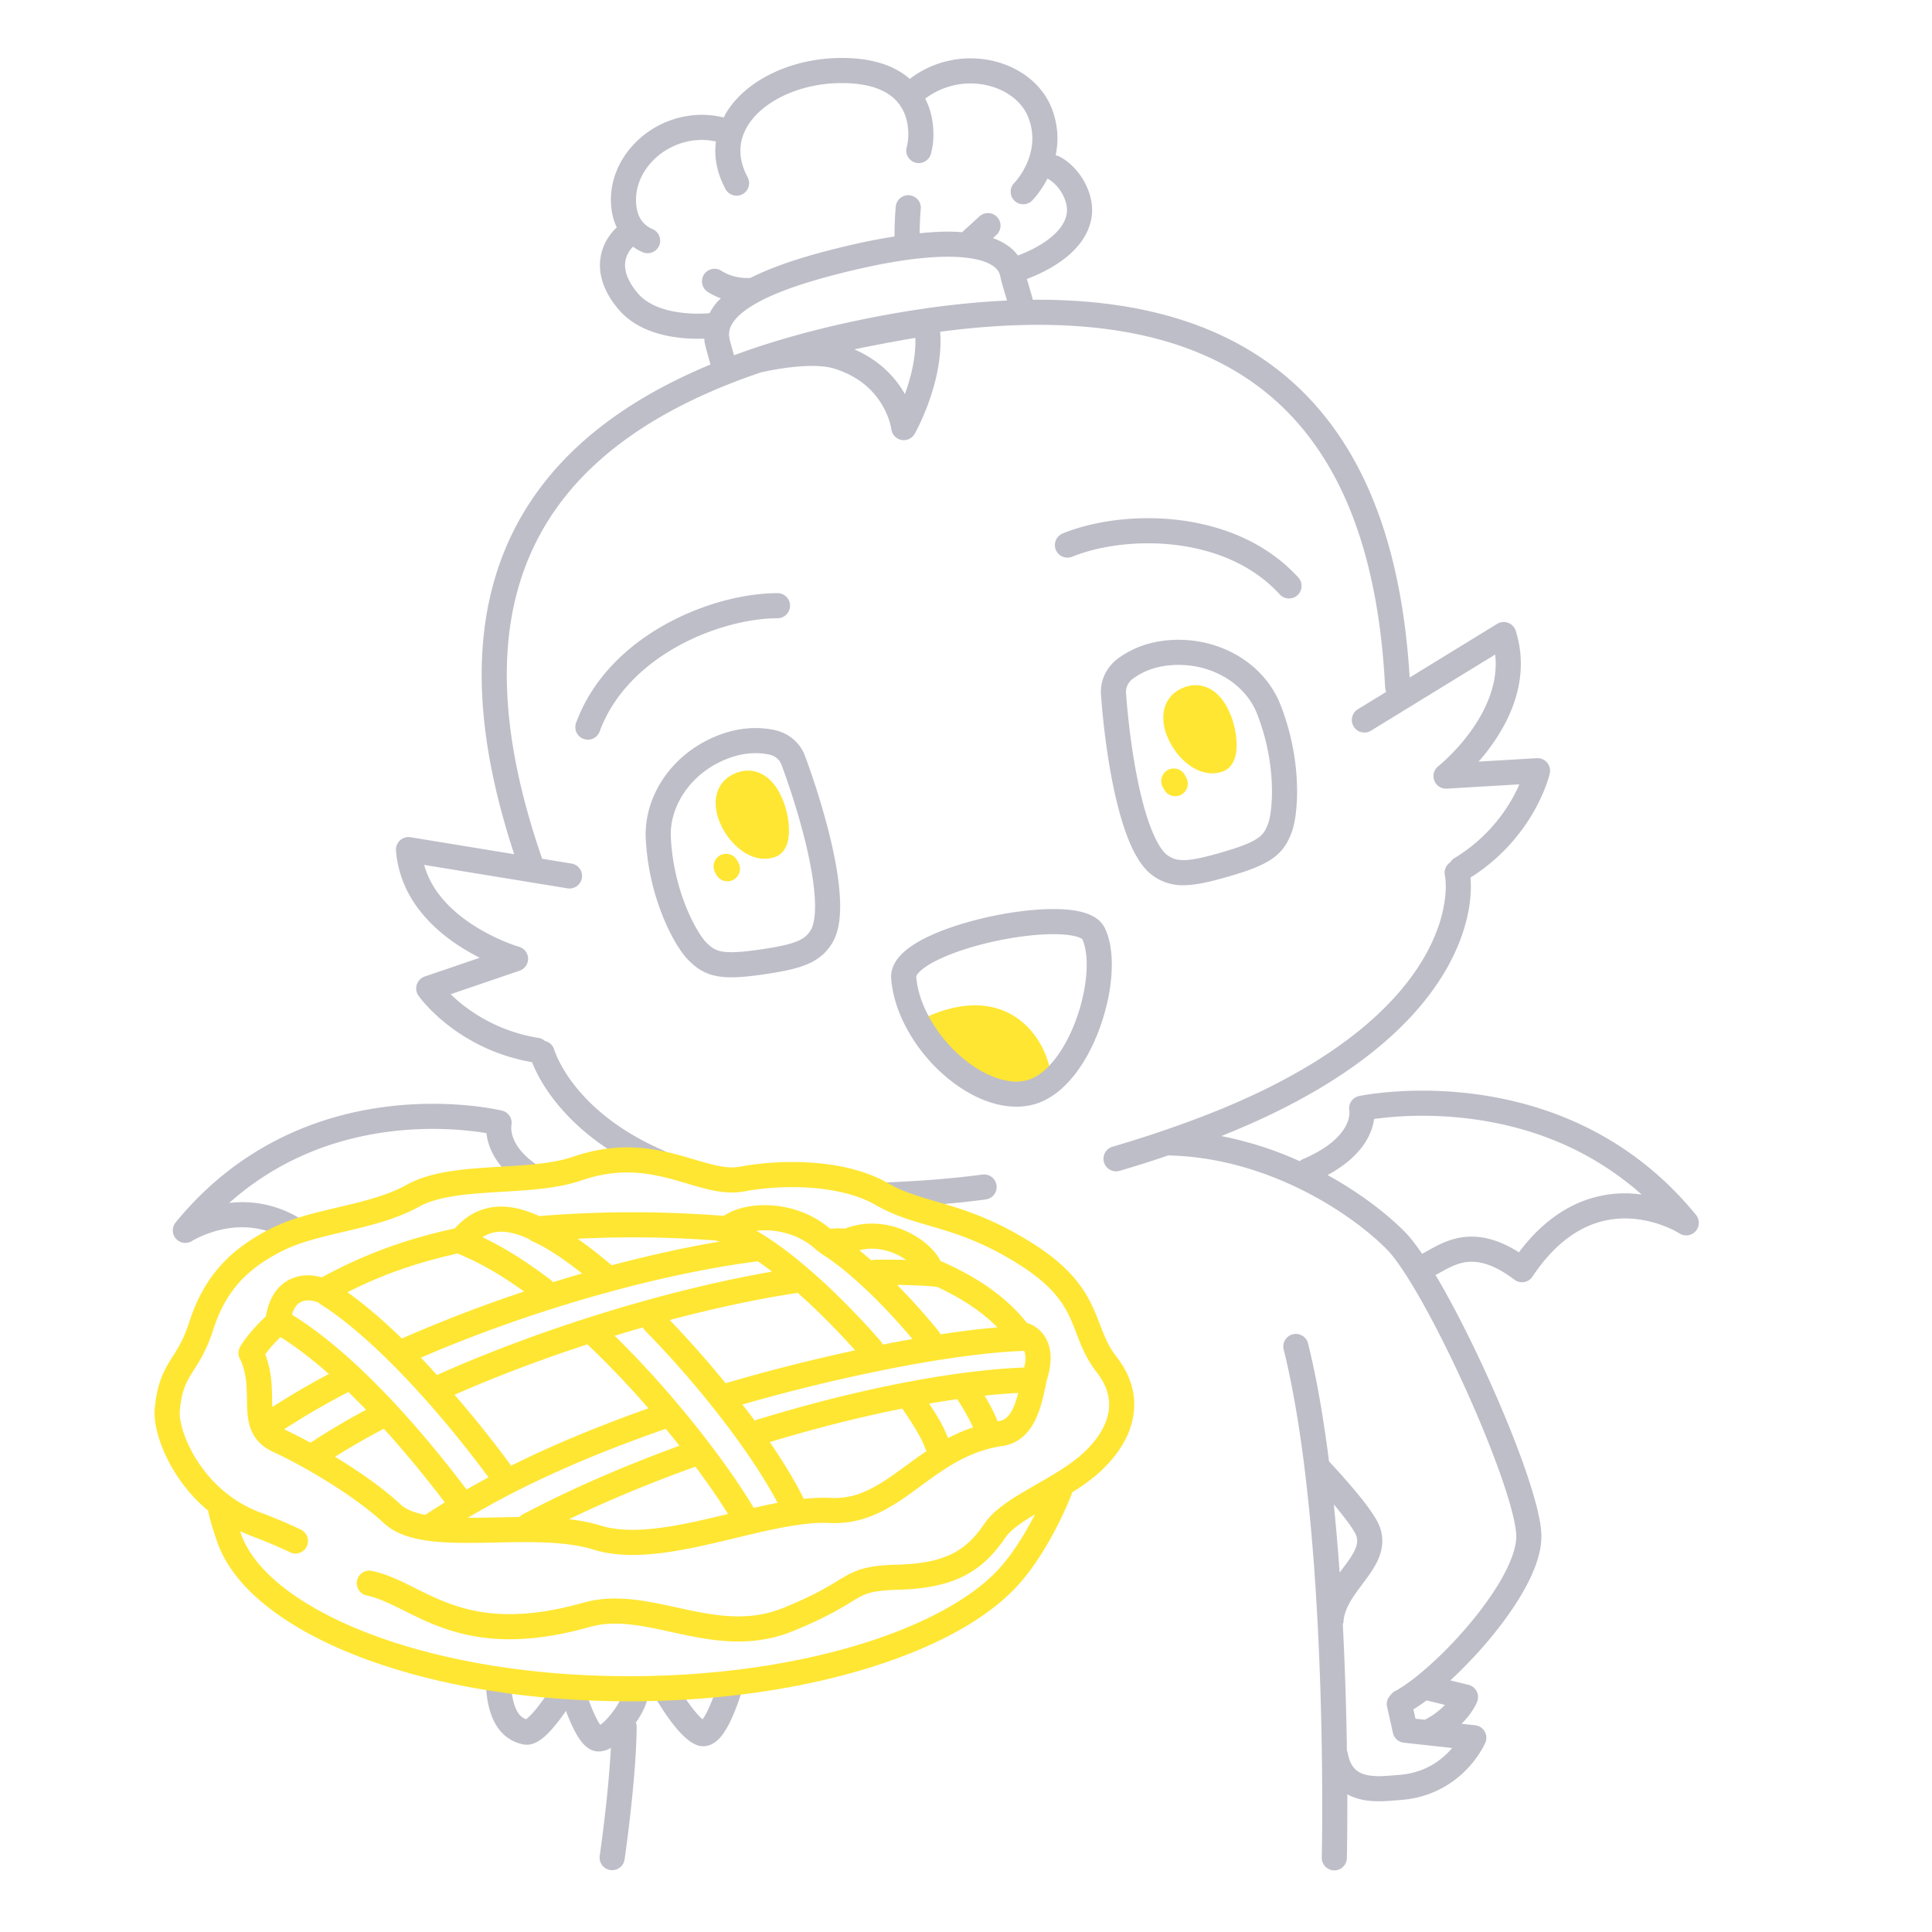 <svg xmlns="http://www.w3.org/2000/svg" width="200" height="200" fill="none"><path fill="#FFE632" d="M106.781 113.045c.74-.219 1.43-.62 2.08-1.17-.27-4.4-4.69-10.9-13.91-6.13 2.52 4.79 7.86 8.47 11.83 7.3ZM122.661 80.247a1.3 1.3 0 1 0-2.28 1.249l.129.235a1.3 1.3 0 1 0 2.28-1.249l-.129-.235ZM122.088 71.384l.002-.001h.001-.003Z"/><path fill="#FFE632" d="M125.868 71.734c-.534-.46-1.273-.808-2.096-.804-.572-.002-1.149.163-1.682.453a3.098 3.098 0 0 0-1.285 1.28 3.471 3.471 0 0 0-.381 1.627c.002.7.17 1.37.431 2.005a7.127 7.127 0 0 0 1.773 2.519c.385.345.811.645 1.287.87.475.222 1.006.369 1.577.37.384 0 .781-.07 1.156-.218l.006-.002c.346-.136.614-.372.791-.606.268-.356.385-.708.464-1.054.077-.347.105-.697.105-1.06a8.677 8.677 0 0 0-.906-3.745c-.307-.602-.698-1.171-1.24-1.635ZM74.172 90.576a1.3 1.3 0 0 0 2.28-1.249l-.129-.235a1.3 1.3 0 1 0-2.28 1.248l.129.236Z"/><path fill="#BEBEC9" d="M101.677 121.592c-3.107.422-6.62.68-9.807.805a1.3 1.3 0 0 0 .102 2.599c3.253-.129 6.831-.391 10.055-.828a1.3 1.3 0 1 0-.35-2.576ZM50.982 119.367c.53 1.053 1.46 2.199 2.971 3.26a1.3 1.3 0 0 0 1.496-2.127c-1.209-.852-1.818-1.658-2.146-2.305-.327-.648-.378-1.158-.38-1.445 0-.102.008-.174.012-.21l.004-.027-.005-.001a1.294 1.294 0 0 0-.955-1.536c-.073-.018-2.914-.712-7.174-.712-3.541 0-8.07.48-12.79 2.259-4.717 1.776-9.623 4.867-13.835 10.025a1.3 1.3 0 0 0 1.708 1.916c.038-.033 2.324-1.429 5.184-1.417 1.374.003 2.877.3 4.438 1.199a1.3 1.3 0 0 0 1.3-2.251 11.334 11.334 0 0 0-5.738-1.547c-.466.001-.915.03-1.344.078a29.498 29.498 0 0 1 9.205-5.57c4.346-1.64 8.565-2.093 11.872-2.092 1.988 0 3.645.163 4.795.324.285.04.537.08.756.117.063.572.233 1.286.626 2.062Z"/><path fill="#BEBEC9" d="M121.007 119.612c4.921.111 9.546 1.515 13.451 3.412 3.902 1.892 7.083 4.284 9.073 6.276.426.423 1.007 1.165 1.643 2.116 2.248 3.346 5.246 9.257 7.638 14.842 1.198 2.794 2.25 5.515 2.995 7.795.372 1.14.667 2.169.865 3.031.199.858.294 1.559.292 1.969.011.983-.46 2.447-1.324 4.029-1.285 2.382-3.384 5.043-5.53 7.266a37.793 37.793 0 0 1-3.15 2.936c-.99.817-1.9 1.443-2.562 1.785a1.27 1.27 0 0 0-.453.416c-.297.303-.458.731-.358 1.177l.609 2.731a1.3 1.3 0 0 0 1.127 1.01l5.003.549a7.791 7.791 0 0 1-.513.556c-1.068 1.039-2.65 2.066-5.062 2.237-.632.044-1.325.122-1.999.121-.841.004-1.603-.13-2.107-.447a2.016 2.016 0 0 1-.667-.663c-.194-.306-.368-.733-.475-1.351-.011-.067-.049-.119-.07-.181a356.578 356.578 0 0 0-.425-13.063c.023-.083.061-.16.067-.249.038-.638.24-1.236.567-1.858.488-.933 1.268-1.87 1.995-2.884.362-.51.712-1.044.987-1.643.273-.597.47-1.273.47-2.011a4.23 4.23 0 0 0-.221-1.342 5.4 5.4 0 0 0-.503-1.039c-.715-1.184-1.895-2.605-2.926-3.792a75.926 75.926 0 0 0-1.865-2.061c-.55-4.354-1.257-8.527-2.169-12.209a1.3 1.3 0 0 0-2.524.626c1.761 7.091 2.768 16.33 3.323 25.058.556 8.731.667 16.962.667 22.105 0 1.686-.012 3.04-.024 3.972-.012.932-.023 1.435-.023 1.437a1.3 1.3 0 1 0 2.599.06c0-.009.047-2.073.047-5.469l-.001-1.119c.227.126.459.233.691.318.892.329 1.784.404 2.587.405.86 0 1.637-.092 2.175-.127 3.211-.215 5.466-1.701 6.839-3.107 1.384-1.41 1.953-2.735 1.997-2.832a1.3 1.3 0 0 0-1.054-1.801l-1.408-.155c.264-.265.502-.525.692-.767.641-.814.892-1.439.93-1.535a1.31 1.31 0 0 0-.063-1.068 1.307 1.307 0 0 0-.841-.66l-1.88-.462c2.114-1.951 4.336-4.407 6.103-6.931.943-1.347 1.755-2.711 2.347-4.044.588-1.335.97-2.641.975-3.924-.004-.851-.176-1.823-.459-2.974-.994-3.994-3.436-10.088-6.112-15.735-1.338-2.82-2.732-5.515-4.037-7.76-.121-.207-.236-.39-.355-.589.571-.304 1.109-.63 1.671-.884.648-.294 1.303-.494 2.075-.495 1.068.003 2.465.381 4.424 1.857a1.299 1.299 0 0 0 1.867-.317c1.641-2.464 3.342-3.95 4.965-4.837a9.507 9.507 0 0 1 4.619-1.186c1.608 0 3.042.393 4.063.791.511.198.917.396 1.188.54.136.072.238.13.303.169l.068.041.009.006.003.002v-.001a1.3 1.3 0 0 0 1.713-1.913c-4.457-5.469-9.736-8.703-14.788-10.546-5.054-1.845-9.883-2.317-13.535-2.318-3.923.001-6.495.546-6.561.56-.34.073-.637.279-.824.571a1.295 1.295 0 0 0-.173.954l-.006.001.005.044.006.143c-.004.323-.068.993-.675 1.862-.61.867-1.806 1.969-4.213 2.987-.101.043-.177.115-.26.178a36.822 36.822 0 0 0-8.12-2.599c10.73-4.264 17.137-9.203 20.892-13.801 3.987-4.881 4.95-9.345 4.947-12.042 0-.332-.014-.636-.039-.916a19.596 19.596 0 0 0 6.545-6.819c1.253-2.195 1.64-3.864 1.661-3.954a1.301 1.301 0 0 0-1.344-1.586l-6.022.355c.287-.33.581-.677.878-1.063.856-1.11 1.72-2.445 2.38-3.97.659-1.525 1.113-3.247 1.114-5.1 0-1.105-.163-2.252-.533-3.412a1.3 1.3 0 0 0-1.918-.714l-9.059 5.553c-.681-11.246-3.473-20.913-9.471-27.878-3.074-3.567-6.987-6.393-11.794-8.306-4.809-1.914-10.503-2.923-17.18-2.923-.185 0-.378.007-.565.008-.112-.46-.277-1.006-.438-1.547a49.03 49.03 0 0 1-.18-.613c.592-.218 1.571-.62 2.617-1.238.825-.489 1.694-1.111 2.442-1.92.744-.805 1.378-1.82 1.613-3.048.058-.305.084-.607.084-.905-.004-1.204-.41-2.342-1.022-3.315-.618-.97-1.448-1.794-2.468-2.296-.091-.044-.189-.052-.284-.073a8.55 8.55 0 0 0 .186-1.746 8.602 8.602 0 0 0-.5-2.88c-.609-1.726-1.837-3.093-3.343-4.008-1.509-.918-3.306-1.407-5.163-1.408-2.14-.002-4.372.67-6.284 2.128a7.014 7.014 0 0 0-.715-.556C91.96 6.6 89.893 5.999 87.154 6c-.11 0-.218.001-.323.003-3.28.058-6.385 1.02-8.753 2.666-1.183.825-2.183 1.829-2.898 3-.097.158-.174.327-.26.491a9.987 9.987 0 0 0-2.23-.276 9.749 9.749 0 0 0-6.639 2.614c-1.707 1.592-2.81 3.793-2.812 6.18 0 .106.002.217.008.33.04.975.26 1.822.602 2.54-.16.14-.497.462-.852.995a5.245 5.245 0 0 0-.89 2.913c-.006 1.345.532 2.902 1.856 4.493 1.169 1.41 2.742 2.175 4.236 2.599 1.502.423 2.962.52 4.057.52.236 0 .452-.005.65-.012.01.108.01.214.027.322.074.443.219.93.364 1.449.094.327.185.653.25.908-5.897 2.449-10.607 5.437-14.234 8.933-3.27 3.155-5.647 6.723-7.191 10.619-1.545 3.896-2.26 8.112-2.259 12.573.001 5.799 1.213 12.017 3.367 18.567L42.5 86.67a1.3 1.3 0 0 0-1.507 1.386c.184 2.345 1.07 4.337 2.258 5.943 1.786 2.413 4.213 4.007 6.184 5.03.08.041.155.076.234.116l-5.708 1.947a1.303 1.303 0 0 0-.645 1.977c.054.076 1.043 1.474 3.033 3.032a19.58 19.58 0 0 0 8.728 3.855c.294.757.944 2.164 2.24 3.852 1.868 2.437 5.074 5.412 10.345 7.681a1.3 1.3 0 0 0 1.029-2.387v-.001c-4.865-2.099-7.686-4.764-9.312-6.877a14.528 14.528 0 0 1-1.624-2.617 8.901 8.901 0 0 1-.31-.734l-.061-.176-.011-.035-.001-.003h-.001a1.283 1.283 0 0 0-.955-.892 1.266 1.266 0 0 0-.634-.32 16.963 16.963 0 0 1-7.83-3.393c-.515-.403-.941-.787-1.298-1.134l7.127-2.431a1.298 1.298 0 0 0-.06-2.48l-.016-.004c-.229-.066-2.725-.849-5.147-2.522-1.212-.834-2.4-1.885-3.302-3.148a9.086 9.086 0 0 1-1.348-2.8l14.868 2.431a1.3 1.3 0 0 0 .42-2.565l-3.072-.502c-2.37-6.843-3.662-13.237-3.661-19.04 0-4.186.667-8.062 2.076-11.615 2.116-5.325 5.892-9.958 11.781-13.826 3.438-2.255 7.607-4.237 12.56-5.906.028-.005.056.004.085-.003l.023-.005c.265-.065 2.822-.626 5.082-.622.865-.002 1.68.085 2.248.263 2.783.864 4.206 2.432 5.024 3.813.404.69.64 1.331.773 1.789.066.228.106.41.13.528l.021.126.003.023h.001a1.3 1.3 0 0 0 2.42.483c.024-.041.679-1.199 1.338-2.959.657-1.762 1.33-4.124 1.334-6.627 0-.325-.013-.652-.039-.98 3.645-.48 7.028-.713 10.159-.713 6.417 0 11.776.97 16.218 2.739 6.659 2.66 11.299 7.084 14.466 12.99 3.16 5.903 4.796 13.316 5.219 21.788.009.17.054.329.121.474l-2.944 1.805a1.3 1.3 0 0 0 1.359 2.217l12.857-7.882c.035.319.059.636.059.948 0 1.425-.351 2.797-.901 4.069-.821 1.907-2.095 3.57-3.164 4.737a20.544 20.544 0 0 1-1.358 1.354c-.171.155-.308.273-.399.35l-.102.084-.023.018-.003.003c-.447.352-.613.95-.41 1.483.202.532.723.869 1.292.835l7.516-.444c-.22.504-.503 1.085-.877 1.72a16.955 16.955 0 0 1-5.861 5.923c-.18.109-.311.26-.415.426-.428.281-.667.8-.562 1.334h-.001c.051.256.096.657.096 1.162-.003 2.102-.743 5.964-4.362 10.398-3.621 4.434-10.161 9.47-21.813 13.789a119.662 119.662 0 0 1-8.32 2.759 1.3 1.3 0 1 0 .724 2.498 117.204 117.204 0 0 0 5.067-1.604c.016.001.03.01.046.01Zm26.547 58.381c-.017.009-.027.025-.043.035l-.98-.108-.215-.965c.437-.269.89-.576 1.361-.93l1.9.466a7.459 7.459 0 0 1-2.023 1.502Zm-9.476-22.249c.09.107.181.214.271.323.505.608.996 1.232 1.376 1.773.379.529.645 1.02.682 1.156.063.191.087.354.087.52.001.359-.129.778-.429 1.306-.322.578-.838 1.235-1.387 1.977a233.777 233.777 0 0 0-.6-7.055Zm3.068-37.21c.707-1.003 1-1.963 1.101-2.696a36.013 36.013 0 0 1 4.999-.334c3.429 0 7.96.449 12.643 2.16a31.194 31.194 0 0 1 10.052 5.991 13.236 13.236 0 0 0-1.719-.121 12.12 12.12 0 0 0-5.865 1.503c-1.756.957-3.498 2.443-5.119 4.602-1.807-1.148-3.439-1.626-4.891-1.623-1.244-.001-2.303.34-3.154.73-.839.385-1.505.811-1.983 1.048-.044-.065-.091-.141-.134-.204-.599-.864-1.156-1.576-1.706-2.128-1.888-1.885-4.61-3.986-7.939-5.819 1.793-.975 2.974-2.054 3.715-3.109ZM93.672 40.806c-.03-.054-.054-.105-.085-.16-.907-1.567-2.524-3.344-5.144-4.48a165.67 165.67 0 0 1 6.306-1.189c.004.115.013.23.013.345.004 1.934-.525 3.932-1.09 5.484Zm-3.485-7.92c-5.304 1.042-10.026 2.343-14.204 3.89l-.185-.66c-.142-.494-.278-1-.298-1.151a2.133 2.133 0 0 1-.029-.345c.006-.554.209-1.068.774-1.695.839-.93 2.51-1.917 4.753-2.782 2.241-.873 5.04-1.655 8.146-2.359 3.484-.791 6.57-1.207 8.984-1.206 1.798-.004 3.218.24 4.1.637.444.197.748.42.948.644.2.226.314.45.377.763.093.47.262 1.03.434 1.612.091.304.182.608.259.877-4.297.197-8.97.775-14.059 1.774Zm15.181-6.437a4.001 4.001 0 0 0-.255-.325c-.616-.683-1.419-1.147-2.328-1.474l.363-.33a1.3 1.3 0 1 0-1.749-1.925l-1.68 1.528c-.037.033-.053.078-.085.115a20.79 20.79 0 0 0-1.506-.06c-.91 0-1.902.07-2.927.169.012-.729.041-1.773.113-2.49a1.3 1.3 0 1 0-2.587-.256c-.1 1.013-.124 2.356-.13 3.081a61.179 61.179 0 0 0-4.028.767c-4.244.965-7.985 2.065-10.784 3.471-.033.017-.063.036-.097.053-.018.001-.035-.006-.054-.004v-.002s-.111.012-.305.012c-.543.003-1.672-.108-2.66-.75a1.3 1.3 0 1 0-1.403 2.19c.457.29.914.504 1.354.669-.095.094-.2.182-.29.279-.351.377-.636.803-.874 1.252-.262.022-.673.05-1.2.05-.935 0-2.181-.09-3.348-.423-1.174-.331-2.231-.89-2.94-1.753-1.03-1.254-1.257-2.169-1.262-2.837 0-.628.22-1.117.456-1.474.117-.176.236-.313.317-.397l.047-.046c.329.232.666.424.995.567a1.3 1.3 0 0 0 1.04-2.383c-.437-.192-.827-.463-1.128-.875-.299-.414-.545-.994-.589-1.954v-.012l-.005-.204c-.003-1.566.735-3.112 1.986-4.279a7.151 7.151 0 0 1 4.864-1.915c.464 0 .942.063 1.426.16-.042.315-.07.635-.07.96 0 1.303.35 2.655 1.065 3.983a1.3 1.3 0 0 0 2.291-1.229c-.537-1.003-.754-1.914-.755-2.753.001-.918.26-1.77.753-2.582.737-1.214 2.037-2.318 3.704-3.11 1.663-.796 3.678-1.277 5.772-1.31l.279-.003c1.579 0 2.783.23 3.692.575 1.36.524 2.087 1.27 2.556 2.098.462.828.626 1.782.625 2.597a5.285 5.285 0 0 1-.158 1.339 1.3 1.3 0 1 0 2.505.694 7.826 7.826 0 0 0 .253-2.033c0-.765-.098-1.631-.379-2.521a7.163 7.163 0 0 0-.47-1.136 7.74 7.74 0 0 1 4.683-1.573c1.396-.001 2.742.376 3.81 1.028 1.072.655 1.858 1.562 2.244 2.654.254.72.352 1.389.353 2.014.001 1.33-.463 2.492-.947 3.327-.24.416-.483.746-.658.964-.088.11-.159.191-.205.241l-.049.053-.007.008a1.3 1.3 0 0 0 1.843 1.834c.055-.057.686-.693 1.327-1.798.085-.148.171-.306.255-.472h.001c.471.224 1.02.726 1.408 1.348.395.618.623 1.338.619 1.925 0 .148-.013.287-.037.416-.121.629-.458 1.218-.971 1.774-.761.832-1.899 1.524-2.84 1.97-.471.226-.89.394-1.186.504l-.053.019ZM65.977 174.158a1.3 1.3 0 0 0-1.482 1.087c-.012.115-.145.503-.378.916a9.256 9.256 0 0 1-1.4 1.891 4.454 4.454 0 0 1-.578.506 4.588 4.588 0 0 1-.291-.478c-.325-.597-.654-1.4-.887-2.037a27.026 27.026 0 0 1-.279-.795l-.075-.229-.023-.076a1.3 1.3 0 0 0-1.626-.86 1.283 1.283 0 0 0-.477.277c-.565-.201-1.206-.014-1.534.516l-.021.034c-.114.183-.69 1.083-1.338 1.891-.32.403-.664.782-.93 1.014a2.046 2.046 0 0 1-.196.155c-.263-.085-.495-.223-.755-.556-.322-.426-.69-1.279-.795-2.877a1.3 1.3 0 1 0-2.595.173v-.001c.128 1.914.58 3.286 1.31 4.265a4.13 4.13 0 0 0 2.543 1.607h.003c.127.025.247.034.354.034.493-.006.848-.168 1.145-.334.515-.301.914-.688 1.308-1.11.583-.631 1.112-1.348 1.512-1.921l.094-.137c.12.32.257.667.41 1.024.268.62.573 1.254.943 1.812.188.28.39.543.66.789.135.123.29.242.483.346.193.102.43.191.706.219h.009l.184.009c.43-.004.767-.125 1.063-.265.069-.034.126-.083.192-.12-.113 2.176-.337 4.531-.56 6.51a162.775 162.775 0 0 1-.593 4.675 1.3 1.3 0 1 0 2.573.378c.001-.01.3-2.036.605-4.763.305-2.729.62-6.149.648-8.994a1.281 1.281 0 0 0-.083-.428c.082-.119.175-.232.251-.352.238-.377.447-.757.617-1.137.17-.382.304-.758.37-1.176a1.3 1.3 0 0 0-1.087-1.482ZM75.865 173.611a1.3 1.3 0 0 0-1.615.878l-.013.041a20.283 20.283 0 0 1-.867 2.306c-.209.458-.446.883-.64 1.145a3.759 3.759 0 0 1-.345-.327c-.488-.505-1.03-1.241-1.429-1.834a24.99 24.99 0 0 1-.617-.964l-.033-.055-.01-.016a1.3 1.3 0 0 0-2.242 1.315v-.001c.013.023.525.899 1.241 1.881.36.491.768 1.009 1.213 1.474.454.462.91.886 1.562 1.169.23.097.487.147.727.146.553-.003.984-.232 1.288-.465.536-.421.86-.919 1.172-1.45.452-.794.809-1.679 1.07-2.386.257-.704.41-1.224.416-1.242a1.3 1.3 0 0 0-.878-1.615Z"/><path fill="#FFE632" d="M75.75 80.228h.001l.002-.001-.003.001Z"/><path fill="#FFE632" d="M76.29 87.66c.385.345.811.645 1.287.869.475.222 1.007.37 1.577.37.385 0 .782-.07 1.157-.218l.006-.002c.346-.136.613-.372.79-.606.268-.356.385-.708.464-1.053.076-.347.105-.698.105-1.061a8.685 8.685 0 0 0-.906-3.745c-.308-.602-.698-1.171-1.24-1.635-.534-.46-1.273-.808-2.097-.805-.572 0-1.149.163-1.682.454a3.099 3.099 0 0 0-1.284 1.28 3.462 3.462 0 0 0-.381 1.626c.002.7.17 1.372.431 2.006a7.126 7.126 0 0 0 1.773 2.52ZM114.248 138.081c-.525-1.252-.955-2.725-1.969-4.333-1.014-1.608-2.6-3.27-5.295-4.981-3.547-2.26-6.437-3.295-8.867-4.029-2.439-.735-4.345-1.188-6.167-2.244-2.895-1.658-6.53-2.195-9.93-2.202a30.42 30.42 0 0 0-5.473.489 4.345 4.345 0 0 1-.779.067c-1.173.01-2.659-.45-4.453-.984-1.794-.525-3.906-1.089-6.388-1.089-1.695-.001-3.557.266-5.58.963-2.21.771-5.327.908-8.444 1.095-1.561.097-3.128.215-4.617.468-1.488.256-2.906.644-4.16 1.338-1.896 1.059-4.283 1.673-6.751 2.253-2.467.587-5.009 1.134-7.248 2.248-2.132 1.065-3.904 2.313-5.325 3.907-1.423 1.593-2.47 3.514-3.214 5.832-.662 2.039-1.304 2.875-2 4.006-.345.561-.699 1.197-.977 1.995-.28.797-.483 1.741-.591 2.943a4.79 4.79 0 0 0-.02.439c.003.907.211 1.936.608 3.071.598 1.695 1.636 3.604 3.19 5.36a16.31 16.31 0 0 0 1.743 1.687c.044.258.232 1.185.951 3.256.854 2.439 2.637 4.648 5.101 6.615 3.703 2.949 8.98 5.391 15.387 7.125 6.406 1.731 13.942 2.742 22.145 2.742 9.041 0 17.37-1.232 24.257-3.288 6.887-2.065 12.339-4.921 15.657-8.362 1.859-1.942 3.303-4.368 4.315-6.323a36.554 36.554 0 0 0 1.582-3.471c.021-.055.014-.111.028-.166 1.084-.682 2.151-1.431 3.085-2.316 1.021-.971 1.855-2.026 2.443-3.165.587-1.137.924-2.365.924-3.626.004-1.69-.616-3.396-1.833-4.943-.607-.777-.986-1.535-1.335-2.377Zm-.067 9.754c-.425.826-1.072 1.665-1.922 2.472-1.384 1.321-3.414 2.469-5.359 3.584-.974.561-1.926 1.118-2.78 1.723-.852.607-1.618 1.257-2.185 2.081-.956 1.392-1.882 2.362-3.186 3.059-1.306.695-3.079 1.139-5.767 1.214-1.447.041-2.466.14-3.338.344a7.352 7.352 0 0 0-1.715.632c-.763.392-1.395.832-2.375 1.387s-2.317 1.243-4.423 2.103c-1.607.654-3.15.891-4.706.893-2.057.001-4.13-.431-6.242-.895-2.111-.458-4.26-.951-6.492-.953a12.153 12.153 0 0 0-3.338.44c-3.021.852-5.508 1.177-7.606 1.177-3.418-.005-5.823-.842-7.967-1.82-2.141-.97-3.998-2.158-6.28-2.656a1.3 1.3 0 0 0-.54 2.544v-.001c1.659.338 3.423 1.403 5.736 2.476 2.31 1.064 5.193 2.062 9.05 2.057 2.37 0 5.1-.368 8.314-1.275a9.617 9.617 0 0 1 2.631-.343c1.836-.003 3.817.429 5.937.895 2.12.461 4.38.952 6.797.954 1.824.001 3.738-.289 5.688-1.085 1.954-.798 3.323-1.476 4.354-2.043.772-.425 1.354-.788 1.825-1.072.716-.432 1.128-.657 1.735-.829.608-.172 1.493-.289 3.027-.331 2.931-.081 5.139-.573 6.916-1.517 1.778-.942 3.038-2.313 4.111-3.887.283-.421.821-.92 1.543-1.428.444-.316.963-.638 1.512-.967-.088.174-.178.35-.274.532-.929 1.759-2.223 3.834-3.699 5.367-2.803 2.936-7.916 5.706-14.525 7.672-6.61 1.975-14.71 3.18-23.513 3.18-10.65.001-20.12-1.759-27.215-4.528-3.546-1.382-6.496-3.016-8.696-4.772-2.204-1.756-3.638-3.624-4.266-5.438l-.095-.279c.393.186.795.363 1.217.52 1.176.438 2.167.857 2.86 1.165.346.154.618.28.801.367l.207.099.065.032a1.3 1.3 0 0 0 1.158-2.328c-.03-.014-1.71-.85-4.184-1.772-2.925-1.087-5.025-3.077-6.404-5.133a13.474 13.474 0 0 1-1.513-2.983c-.325-.915-.463-1.723-.46-2.207l.009-.203c.095-1.042.258-1.756.455-2.32.294-.839.688-1.408 1.244-2.294a15.76 15.76 0 0 0 1.756-3.77c.66-2.05 1.526-3.602 2.678-4.897 1.154-1.293 2.62-2.348 4.547-3.312 1.82-.916 4.195-1.46 6.684-2.044 2.488-.592 5.095-1.226 7.415-2.51.87-.485 2.016-.824 3.336-1.048 1.98-.34 4.327-.426 6.674-.579 2.351-.158 4.706-.375 6.796-1.089 1.755-.603 3.307-.821 4.733-.821 2.084 0 3.912.472 5.657.984 1.744.503 3.396 1.079 5.184 1.089a6.87 6.87 0 0 0 1.253-.111 27.916 27.916 0 0 1 5-.445c3.112-.008 6.38.543 8.63 1.854 2.237 1.286 4.39 1.771 6.712 2.48 2.33.709 4.903 1.625 8.225 3.734 1.636 1.041 2.734 1.998 3.519 2.884 1.173 1.333 1.678 2.517 2.198 3.854.515 1.324 1.03 2.829 2.231 4.362.919 1.183 1.276 2.275 1.28 3.341-.001.798-.209 1.606-.635 2.434Z"/><path fill="#FFE632" d="M106.704 137.096a3.578 3.578 0 0 0-.41-.157c-2.074-2.643-5.119-4.747-8.928-6.404a5.106 5.106 0 0 0-.685-1.001c-.651-.744-1.548-1.437-2.64-1.972a8.66 8.66 0 0 0-3.79-.898 7.92 7.92 0 0 0-2.83.535 4.33 4.33 0 0 0-.58-.044c-.38.003-.608.034-.79.032-.046 0-.094-.003-.142-.006-2.018-1.716-4.511-2.42-6.733-2.422-.917 0-1.794.118-2.596.348a6.456 6.456 0 0 0-1.646.751c-.194-.014-.393-.025-.588-.038l-.028-.007c-.018-.003-.036.004-.055.001a134.993 134.993 0 0 0-5.52-.277c-1.066-.032-2.13-.046-3.18-.046-3.55 0-6.94.163-9.749.397-1.17-.527-2.483-.977-3.928-.982a6.072 6.072 0 0 0-2.676.606c-.76.369-1.476.928-2.135 1.657-6.336 1.363-10.604 3.35-13.762 5.064-.467-.125-.937-.214-1.411-.214-1.098-.011-2.229.407-3.034 1.269-.71.751-1.141 1.773-1.344 2.982-1.893 1.762-2.637 3.097-2.695 3.208-.237.445-.175.958.093 1.345.691 1.587.617 3.122.657 4.732.029.83.085 1.699.466 2.58.19.436.471.863.844 1.23.372.368.827.674 1.35.916 3.166 1.462 8.397 4.502 11.487 7.384 1.058.974 2.418 1.45 3.887 1.724 1.476.269 3.103.331 4.81.332 1.915 0 3.929-.082 5.888-.081 2.614-.004 5.13.154 7.103.772 1.297.401 2.67.556 4.078.556 3.36-.005 6.962-.869 10.422-1.698 2.291-.556 4.519-1.089 6.51-1.385.086.001.17-.021.255-.036.911-.128 1.776-.208 2.562-.206.206 0 .409.005.607.016h.007c.178.008.359.013.542.013 1.845.003 3.466-.499 4.9-1.223 2.155-1.092 3.944-2.638 5.875-3.951 1.933-1.319 3.962-2.42 6.61-2.812a4.093 4.093 0 0 0 2.171-1.017c.857-.78 1.326-1.78 1.667-2.778.331-.985.531-2 .717-2.916.284-.894.421-1.68.421-2.385.002-.755-.159-1.423-.443-1.965a3.399 3.399 0 0 0-1.611-1.529Zm-12.048-4.039c.944.036 1.81.094 2.348.162 2.603 1.203 4.697 2.61 6.253 4.193-1.83.154-3.812.397-5.903.719-.045-.094-.077-.192-.145-.276a70.537 70.537 0 0 0-4.338-4.846 74.4 74.4 0 0 1 1.785.048Zm-4.404-3.794c1.26-.003 2.473.453 3.384 1.054.054.036.095.074.147.11a84.247 84.247 0 0 0-2.137-.029c-.409 0-.79.004-1.127.011-.113.003-.213.042-.316.071a39.64 39.64 0 0 0-1.244-1.05 5.35 5.35 0 0 1 1.293-.167Zm-11.076-1.904c1.79-.003 3.825.611 5.304 2.012.1.093.211.165.33.222.062.058.109.126.183.172 2.941 1.827 6.475 5.298 9.462 8.85-1.016.18-2.045.371-3.087.578a1.272 1.272 0 0 0-.206-.361c-2.58-2.954-5.565-5.953-8.49-8.342-1.465-1.196-2.914-2.238-4.31-3.048-.016-.01-.032-.017-.049-.027.278-.032.564-.056.863-.056Zm9.349 12.425c-4.595.991-9.248 2.18-13.41 3.407a105.549 105.549 0 0 0-5.79-6.543c4.627-1.226 9.132-2.187 13.25-2.812l.002-.001c2.037 1.802 4.085 3.867 5.948 5.949Zm-10.08-9.217c.484.328.979.686 1.481 1.069-10.851 1.895-23.706 5.801-34.678 10.699-.005.002-.008.007-.013.009-.423-.462-.841-.936-1.267-1.385-.133-.14-.267-.274-.4-.413 11.391-4.925 24.518-8.644 34.877-9.979Zm-11.317 15.225c-5.11 1.81-9.852 3.764-14.213 5.934a116.206 116.206 0 0 0-5.863-7.341c4.372-1.921 9.045-3.682 13.76-5.218l.007.011a94.706 94.706 0 0 1 6.309 6.614Zm-1.564-17.701c1.027 0 2.065.014 3.104.044 1.819.053 3.582.147 5.311.266.166.033.337.072.52.127-3.553.601-7.321 1.432-11.17 2.452-1.207-1.011-2.388-1.942-3.537-2.746 1.82-.088 3.77-.143 5.772-.143Zm-15.217-.24a3.453 3.453 0 0 1 1.54-.345c.885-.004 1.89.31 2.887.763.1.088.202.174.33.229 1.451.619 3.238 1.817 5.151 3.33-1.003.289-2.008.593-3.015.906-.055-.062-.095-.135-.164-.187-2.33-1.782-4.72-3.319-7.123-4.472.132-.086.264-.161.393-.224Zm-2.949 1.905c.035.017.059.047.095.063v-.001c2.204.902 4.492 2.247 6.765 3.879a145.73 145.73 0 0 0-12.654 4.869c-1.908-1.854-3.808-3.491-5.635-4.794 2.803-1.42 6.383-2.907 11.43-4.016Zm-19.21 15.899c-.022-.543-.022-1.182-.047-1.908-.043-1.047-.197-2.27-.682-3.552.294-.406.8-1.03 1.574-1.779 1.653 1.035 3.343 2.344 5.01 3.816a82.13 82.13 0 0 0-5.855 3.423Zm1.223 2.305a80.958 80.958 0 0 1 6.654-3.861c.62.599 1.233 1.214 1.834 1.839a77.024 77.024 0 0 0-5.756 3.408 52.98 52.98 0 0 0-2.732-1.386Zm14.614 8.858c-1.179-.221-2.036-.592-2.53-1.059-1.922-1.778-4.407-3.497-6.82-4.955a79.06 79.06 0 0 1 5.06-2.903c2.43 2.677 4.608 5.38 6.313 7.627-.685.423-1.362.851-2.023 1.29Zm4.274-2.625c-2.108-2.792-4.957-6.32-8.162-9.684-3.082-3.23-6.478-6.294-9.916-8.414.148-.478.339-.815.533-1.018.31-.315.633-.448 1.148-.459.297 0 .655.067 1.045.207.056.05.097.112.163.153v-.001c2.684 1.66 5.86 4.488 8.972 7.772 3.016 3.179 5.98 6.784 8.49 10.188-.77.411-1.528.829-2.273 1.256Zm5.779 2.597a1.255 1.255 0 0 0-.31.254c-1.84.013-3.661.077-5.334.077 5.905-3.521 12.735-6.515 20.48-9.209 0-.001.001-.002.003-.002.488.592.965 1.18 1.419 1.756-5.772 2.106-11.348 4.516-16.258 7.124Zm21.227-.048c-3.443.833-6.906 1.631-9.813 1.626-1.217.001-2.33-.136-3.308-.44-1.047-.323-2.15-.527-3.282-.66 4.079-1.965 8.524-3.801 13.09-5.44 1.378 1.849 2.524 3.529 3.373 4.9l-.06.014Zm2.72-.645c-1.239-2.095-3.176-4.904-5.618-8.004-2.49-3.16-5.496-6.6-8.779-9.814.977-.299 1.952-.589 2.925-.866.056.102.106.207.192.294a102.482 102.482 0 0 1 8.754 10.185c2.07 2.764 3.81 5.433 4.998 7.68a67.88 67.88 0 0 0-2.473.525Zm13.874-3.025c-.895.601-1.765 1.104-2.658 1.451a7.694 7.694 0 0 1-3.265.539h.007a15.07 15.07 0 0 0-.742-.019c-.66.002-1.34.05-2.03.122-.883-1.79-2.089-3.784-3.521-5.882 4.689-1.421 9.357-2.602 13.737-3.472.024.047.031.098.062.143a30.343 30.343 0 0 1 1.517 2.366c.395.692.668 1.283.794 1.676.027.083.082.144.123.217-1.47.987-2.77 2.021-4.024 2.859Zm6.244-4.201a13.164 13.164 0 0 0-.876-1.835 29.677 29.677 0 0 0-1.085-1.736c.99-.172 1.962-.327 2.912-.463.722 1.126 1.289 2.149 1.637 2.924-.928.31-1.788.688-2.588 1.11Zm6.729-3.093c-.202.433-.429.754-.659.959-.233.204-.453.32-.809.376-.044.007-.083.019-.126.025-.318-.797-.767-1.68-1.35-2.66a63.906 63.906 0 0 1 3.479-.282c-.152.593-.325 1.14-.535 1.582Zm1.158-4.216c-7.65.307-17.659 2.331-27.735 5.426-.064.02-.11.063-.168.091-.182-.248-.36-.496-.547-.746-.233-.311-.489-.626-.73-.938a188.34 188.34 0 0 1 14.852-3.619c5.382-1.075 10.508-1.811 14.313-1.93.007.013.014.02.02.034.062.142.123.357.124.71 0 .25-.04.577-.129.972Z"/><path fill="#BEBEC9" d="M134.386 59.764h-.001c-2.067-2.259-4.622-3.793-7.315-4.756-2.696-.963-5.533-1.365-8.231-1.365-3.307.002-6.403.597-8.825 1.578a1.3 1.3 0 0 0 .979 2.41c2.04-.832 4.86-1.39 7.846-1.388 2.44 0 4.993.367 7.355 1.213 2.364.847 4.533 2.162 6.274 4.063a1.3 1.3 0 1 0 1.918-1.755ZM70.105 66.928c3.516-1.967 7.477-2.927 10.382-2.927a1.3 1.3 0 0 0-.005-2.6c-3.438.014-7.717 1.075-11.643 3.256-3.913 2.182-7.488 5.527-9.202 10.166a1.3 1.3 0 0 0 2.44.9c1.432-3.893 4.5-6.827 8.028-8.795ZM63.247 21.014v-.011.011ZM113.974 71.918v.005c.233 3.21.726 7.2 1.545 10.708.412 1.758.903 3.394 1.511 4.777a11.27 11.27 0 0 0 1.023 1.877c.386.554.822 1.041 1.363 1.415a5.223 5.223 0 0 0 3.084.939c1.382-.007 2.901-.38 5.065-1.014 2.006-.598 3.296-1.113 4.286-1.842.49-.363.888-.79 1.189-1.247.302-.458.508-.93.686-1.407.168-.457.29-1.008.389-1.714a18.58 18.58 0 0 0 .158-2.497c0-2.428-.401-5.605-1.724-8.981-1.589-4.017-5.782-6.704-10.552-6.707-.138 0-.281.001-.43.007h-.005.003c-1.899.064-3.954.566-5.783 1.895-1.16.838-1.823 2.142-1.82 3.482 0 .087.003.187.011.294l.001.01Zm3.336-1.682c1.328-.963 2.823-1.346 4.349-1.4h.008c.104-.005.214-.007.33-.007 3.799-.003 7.008 2.163 8.132 5.057 1.185 3.021 1.545 5.888 1.544 8.032 0 .842-.055 1.571-.134 2.144-.076.569-.186.997-.248 1.158-.144.385-.276.664-.42.883-.22.321-.466.573-1.073.91-.602.332-1.55.7-2.97 1.118-2.092.624-3.463.915-4.328.908-.726-.013-1.086-.136-1.611-.481-.19-.13-.441-.38-.699-.754-.456-.654-.924-1.666-1.334-2.884-1.244-3.666-2.001-9.133-2.29-13.2l-.001-.014-.003-.092c.002-.492.233-1.001.748-1.378l-.764-1.052.764 1.052ZM83.33 78.248c-.498-1.354-1.702-2.385-3.209-2.688h-.002a9.498 9.498 0 0 0-1.908-.192c-1.503 0-2.9.35-4.144.866-4.399 1.83-7.219 5.88-7.23 10.144 0 .17.006.339.015.504a25.014 25.014 0 0 0 1.831 8.15c.44 1.066.906 1.97 1.343 2.693.442.726.833 1.259 1.22 1.65.508.51 1.08.998 1.833 1.327.752.33 1.61.47 2.635.468.836 0 1.803-.088 3.002-.255 2.047-.291 3.508-.563 4.71-1.04a5.885 5.885 0 0 0 1.597-.924c.464-.383.84-.844 1.14-1.346.635-1.086.8-2.36.81-3.789-.004-2.271-.498-4.987-1.192-7.744a78.46 78.46 0 0 0-2.45-7.824Zm.604 18.02c-.179.295-.352.5-.571.683-.326.27-.798.516-1.607.747-.803.231-1.916.434-3.402.642-1.129.159-1.99.231-2.64.23-.805 0-1.258-.105-1.591-.25-.333-.146-.62-.365-1.038-.783-.142-.137-.475-.559-.834-1.157-1.099-1.813-2.575-5.3-2.803-9.638a6.717 6.717 0 0 1-.01-.364c-.01-3.08 2.117-6.29 5.626-7.743.993-.412 2.051-.667 3.147-.667.455 0 .917.043 1.39.14l.26-1.274-.258 1.274c.668.14 1.105.551 1.29 1.043a76.005 76.005 0 0 1 2.367 7.558c.668 2.632 1.116 5.216 1.113 7.107.009 1.186-.199 2.078-.439 2.451ZM114.39 96.107a2.681 2.681 0 0 0-.987-1.105c-.592-.38-1.248-.577-1.972-.712-.725-.13-1.524-.184-2.384-.185-3.103.005-7.048.71-10.343 1.81-1.648.555-3.124 1.202-4.28 1.976-.577.391-1.08.814-1.48 1.328-.394.508-.698 1.152-.698 1.888l.01.23c.149 1.743.708 3.444 1.547 5.016a17.412 17.412 0 0 0 4.938 5.763c1.988 1.471 4.223 2.439 6.473 2.447a6.805 6.805 0 0 0 1.935-.271l.004-.001c.941-.28 1.79-.781 2.547-1.422 1.73-1.462 3.03-3.614 3.953-5.938.915-2.329 1.438-4.833 1.441-7.066-.003-1.374-.193-2.652-.704-3.758Zm-3.156 9.871c-.799 2.043-1.964 3.869-3.207 4.901l-.004.003c-.543.458-1.074.757-1.61.916-.374.11-.774.165-1.199.166-1.462.008-3.259-.692-4.923-1.935a14.84 14.84 0 0 1-4.188-4.889l-.005-.008c-.7-1.307-1.14-2.683-1.251-4.017v-.01c-.001-.007.001-.094.156-.297.265-.36.993-.913 2.005-1.407 1.518-.756 3.644-1.447 5.827-1.93 2.183-.485 4.437-.767 6.212-.766.994-.002 1.84.093 2.382.248.27.075.46.165.55.225l.063.05c.278.597.456 1.531.452 2.637.003 1.819-.453 4.073-1.26 6.113Z"/><path fill="#BEBEC9" d="m109.701 112.868-.001.001-.003.002.004-.003ZM92.257 101.344v-.007l-.001-.003v.01ZM114.39 96.106l.001.003-.001-.003ZM93.805 106.358l-.003-.005-.001-.003.004.008Z"/></svg>